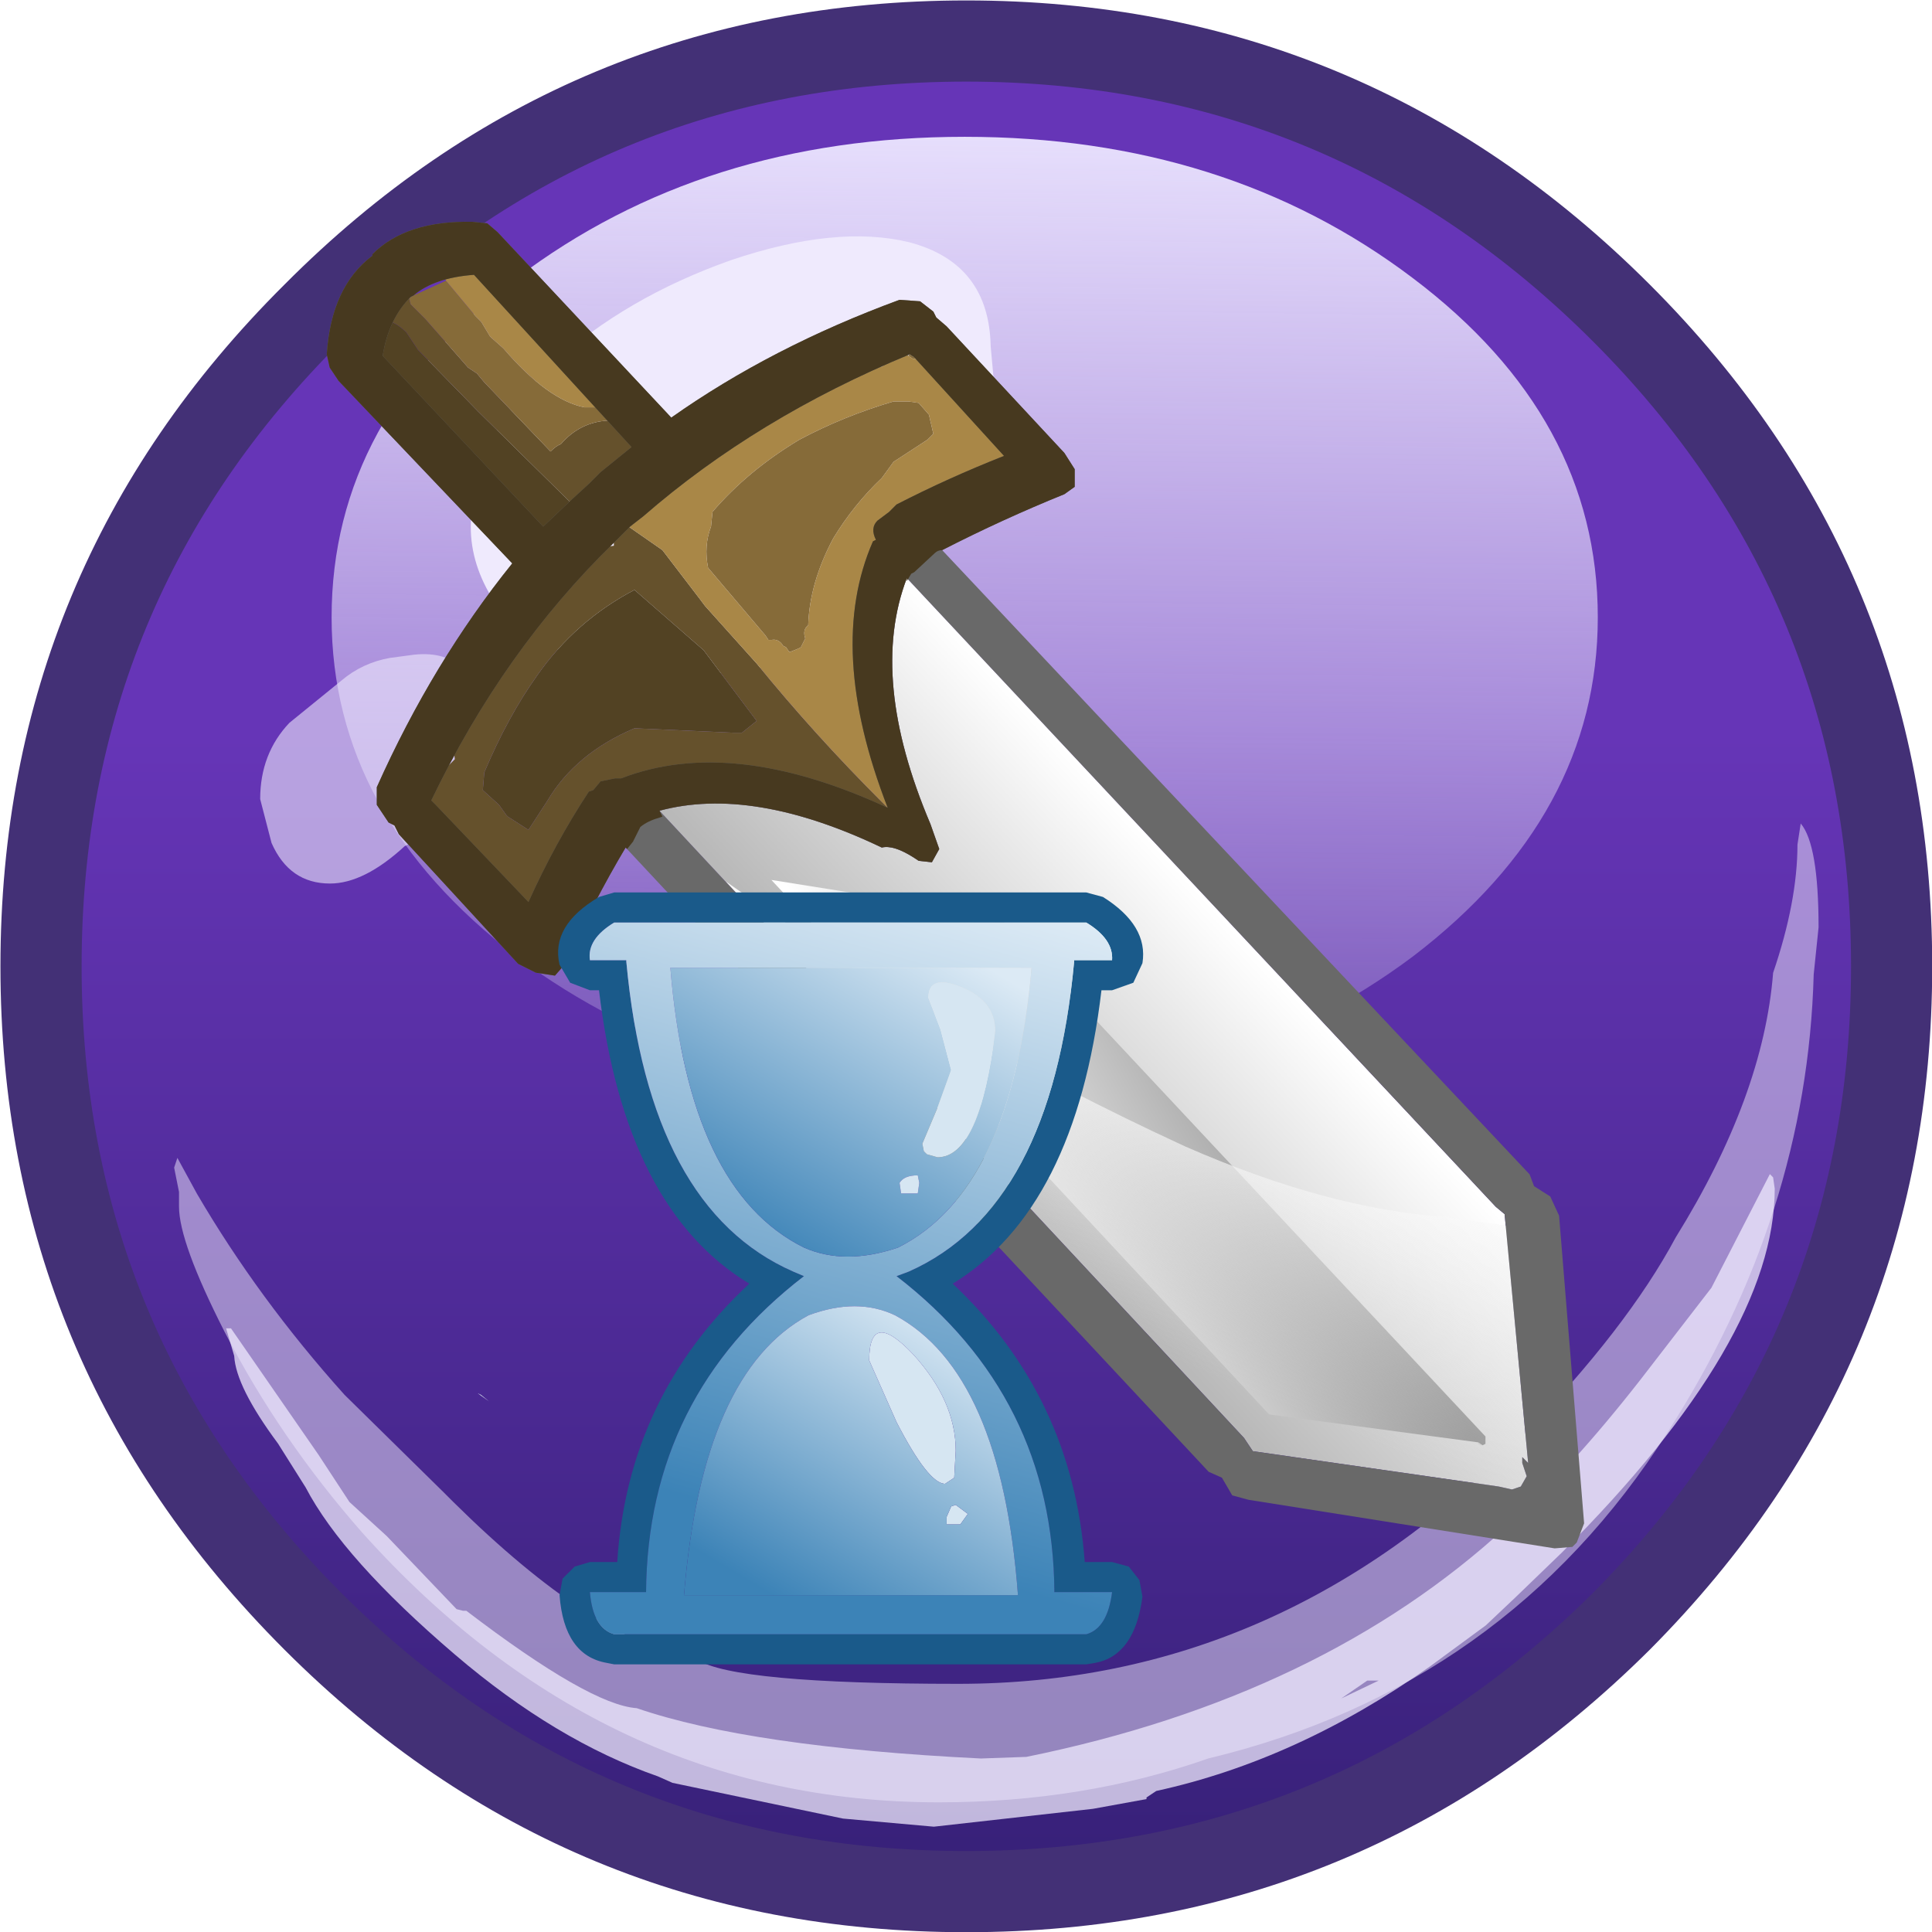 <?xml version="1.0" encoding="UTF-8" standalone="no"?>
<svg xmlns:ffdec="https://www.free-decompiler.com/flash" xmlns:xlink="http://www.w3.org/1999/xlink" ffdec:objectType="frame" height="43.5px" width="43.5px" xmlns="http://www.w3.org/2000/svg">
  <g transform="matrix(1.0, 0.0, 0.0, 1.0, 0.0, 0.0)">
    <use ffdec:characterId="42" height="59.5" transform="matrix(0.731, 0.0, 0.0, 0.731, 0.01, 0.01)" width="59.5" xlink:href="#sprite0"/>
    <filter id="filter1">
      <feColorMatrix in="SourceGraphic" result="filterResult1" type="matrix" values="0 0 0 0 1.0,0 0 0 0 1.0,0 0 0 0 1.0,0 0 0 1 0"/>
      <feConvolveMatrix divisor="16.0" in="filterResult1" kernelMatrix="1 1 1 1 1 1 1 1 1 1 1 1 1 1 1 1" order="4 4" result="filterResult2"/>
      <feComposite in="SourceGraphic" in2="filterResult2" operator="over" result="filterResult3"/>
    </filter>
    <use ffdec:characterId="74" filter="url(#filter1)" height="49.05" transform="matrix(0.663, 0.0, 0.0, 0.663, 7.357, 4.961)" width="42.7" xlink:href="#sprite1"/>
  </g>
  <defs>
    <g id="sprite0" transform="matrix(1.0, 0.0, 0.0, 1.0, 29.75, 29.75)">
      <use ffdec:characterId="41" height="59.5" transform="matrix(1.0, 0.0, 0.0, 1.0, -29.75, -29.75)" width="59.5" xlink:href="#shape0"/>
    </g>
    <g id="shape0" transform="matrix(1.0, 0.0, 0.0, 1.0, 29.75, 29.75)">
      <path d="M20.15 -20.15 Q28.5 -11.8 28.5 0.0 28.5 11.8 20.15 20.15 11.8 28.5 0.0 28.5 -11.8 28.5 -20.15 20.15 -28.5 11.8 -28.5 0.0 -28.5 -11.8 -20.15 -20.15 -11.8 -28.5 0.0 -28.5 11.8 -28.5 20.15 -20.15" fill="url(#gradient0)" fill-rule="evenodd" stroke="none"/>
      <path d="M-8.7 18.5 L-8.7 18.55 -9.0 18.45 -8.7 18.5 M-14.95 13.2 L-14.7 13.4 -15.05 13.15 -14.95 13.2" fill="#eafbfd" fill-rule="evenodd" stroke="none"/>
      <path d="M25.7 -4.4 Q26.25 -3.75 26.25 -1.2 L26.1 0.25 Q25.9 7.65 21.6 14.35 16.6 22.2 7.45 24.4 3.6 25.75 -0.85 25.75 -11.15 25.75 -18.6 17.45 -21.15 14.55 -22.85 11.25 -24.25 8.5 -24.25 7.4 L-24.25 6.95 -24.4 6.2 -24.3 5.9 -23.7 7.0 Q-21.8 10.25 -19.15 13.2 L-16.1 16.2 -15.8 16.5 Q-11.45 20.8 -8.4 21.3 L-8.3 21.35 Q-7.15 22.1 -0.25 22.1 9.7 22.1 17.1 14.5 20.35 11.15 21.85 8.35 24.55 4.0 24.85 0.2 25.6 -2.0 25.6 -3.75 L25.7 -4.4" fill="#efeafd" fill-opacity="0.498" fill-rule="evenodd" stroke="none"/>
      <path d="M22.95 9.9 L24.75 6.4 24.85 6.5 24.9 6.85 Q24.9 11.5 18.35 18.05 L16.9 19.45 16.0 20.3 14.3 21.55 Q10.2 24.45 5.85 25.4 L5.55 25.6 5.55 25.65 3.9 25.95 -1.0 26.5 -3.8 26.25 -9.05 25.15 -9.5 24.95 Q-12.65 23.85 -15.75 21.2 -19.2 18.25 -20.35 16.05 L-21.2 14.7 Q-22.5 12.95 -22.55 12.0 L-22.8 11.15 -22.65 11.15 -19.95 15.05 -19.0 16.5 -17.85 17.55 -15.7 19.8 -15.5 19.85 -15.4 19.85 Q-11.6 22.75 -10.15 22.85 -6.65 24.05 0.45 24.4 L1.85 24.35 Q10.95 22.5 16.65 17.25 18.6 15.5 20.75 12.75 L22.95 9.9 M17.75 17.85 L17.85 17.75 17.75 17.8 17.75 17.85 M12.7 22.0 L12.35 22.0 11.55 22.55 12.7 22.0" fill="#efeafd" fill-opacity="0.749" fill-rule="evenodd" stroke="none"/>
      <path d="M19.45 -10.75 Q19.45 -4.65 13.75 -0.3 8.0 4.0 -0.05 4.0 -8.1 4.0 -13.85 -0.3 -19.55 -4.65 -19.55 -10.75 -19.55 -16.9 -13.85 -21.2 -8.1 -25.55 -0.05 -25.55 8.0 -25.55 13.75 -21.2 19.45 -16.9 19.45 -10.75" fill="url(#gradient1)" fill-rule="evenodd" stroke="none"/>
      <path d="M0.85 -18.0 Q0.85 -15.85 -1.1 -13.0 -3.8 -9.0 -8.25 -9.0 L-11.55 -9.45 Q-13.75 -9.9 -14.7 -11.5 -15.35 -12.65 -15.25 -13.85 -15.25 -16.25 -12.75 -18.55 -10.5 -20.6 -7.25 -21.75 -4.0 -22.85 -1.75 -22.3 0.7 -21.65 0.75 -19.1 L0.85 -18.0" fill="#efeafd" fill-rule="evenodd" stroke="none"/>
      <path d="M-20.85 -7.5 L-19.25 -8.8 Q-18.6 -9.35 -17.75 -9.5 L-17.0 -9.6 Q-15.0 -9.8 -15.0 -7.35 L-15.85 -5.5 Q-16.65 -4.0 -17.3 -3.7 -18.55 -2.55 -19.6 -2.55 -20.85 -2.55 -21.4 -3.8 L-21.75 -5.15 Q-21.75 -6.55 -20.85 -7.5" fill="#efeafd" fill-opacity="0.6" fill-rule="evenodd" stroke="none"/>
      <path d="M19.3 -19.25 Q11.3 -27.25 0.0 -27.25 -11.3 -27.25 -19.25 -19.25 -27.25 -11.3 -27.25 0.0 -27.25 11.3 -19.25 19.3 -11.3 27.25 0.0 27.25 11.3 27.25 19.3 19.3 27.25 11.3 27.25 0.0 27.25 -11.3 19.3 -19.25 M0.0 -29.75 Q12.3 -29.75 21.05 -21.0 29.75 -12.3 29.75 0.0 29.75 12.3 21.05 21.05 12.3 29.75 0.0 29.75 -12.3 29.75 -21.0 21.05 -29.75 12.3 -29.75 0.0 -29.75 -12.3 -21.0 -21.0 -12.3 -29.75 0.0 -29.75" fill="#433076" fill-rule="evenodd" stroke="none"/>
    </g>
    <linearGradient gradientTransform="matrix(0.0, 0.035, -0.035, 0.0, 0.0, 0.0)" gradientUnits="userSpaceOnUse" id="gradient0" spreadMethod="pad" x1="-819.2" x2="819.2">
      <stop offset="0.376" stop-color="#6635b7"/>
      <stop offset="1.0" stop-color="#362077"/>
    </linearGradient>
    <linearGradient gradientTransform="matrix(-2.0E-4, 0.018, -0.018, -2.0E-4, -0.05, -10.75)" gradientUnits="userSpaceOnUse" id="gradient1" spreadMethod="pad" x1="-819.2" x2="819.2">
      <stop offset="0.0" stop-color="#e6defc"/>
      <stop offset="1.0" stop-color="#e6defc" stop-opacity="0.2"/>
    </linearGradient>
    <g id="sprite1" transform="matrix(1.0, 0.0, 0.0, 1.0, 1.95, 3.15)">
      <use ffdec:characterId="71" height="45.2" transform="matrix(1.0, 0.0, 0.0, 1.0, -1.95, -3.15)" width="42.7" xlink:href="#shape1"/>
      <filter id="filter0">
        <feColorMatrix in="SourceGraphic" result="filterResult0" type="matrix" values="1.501 -1.299 0.798 0.0 0.055 -0.207 1.566 -0.358 0.0 0.055 -1.095 0.066 2.029 0.0 0.055 0.0 0.0 0.0 1.0 0.0"/>
      </filter>
      <use ffdec:characterId="73" filter="url(#filter0)" height="25.65" id="am_Plus" transform="matrix(1.031, 0.0, 0.0, 1.022, 5.904, 19.675)" width="19.25" xlink:href="#sprite2"/>
    </g>
    <g id="shape1" transform="matrix(1.0, 0.0, 0.0, 1.0, 1.95, 3.15)">
      <path d="M7.6 3.65 L8.35 3.7 8.6 3.8 8.7 3.9 8.9 4.05 8.95 4.1 9.0 4.35 7.5 5.75 Q6.9 6.05 6.55 6.65 L3.2 3.35 1.15 1.25 0.75 0.65 Q0.3 0.2 -0.25 0.2 L-0.4 0.05 -0.45 0.0 -0.15 -0.2 Q-0.15 -0.1 0.05 -0.1 L0.15 0.05 0.3 -0.05 -0.05 -0.55 0.05 -0.6 0.2 -0.55 0.25 -0.55 0.25 -0.65 0.85 -0.5 0.9 -0.3 1.4 0.2 2.85 1.85 3.15 2.05 3.4 2.35 5.65 4.7 Q5.85 4.5 6.0 4.45 6.65 3.7 7.6 3.65 M6.1 7.5 L6.0 7.6 5.75 7.7 5.3 7.6 5.1 7.45 4.8 7.7 4.7 7.0 Q5.3 7.6 5.75 7.45 L6.0 7.55 6.1 7.5 M3.6 5.9 L2.2 4.35 2.15 4.2 2.45 4.5 3.5 5.55 3.6 5.9 M-0.4 0.8 L-0.6 0.6 -0.6 0.25 -0.5 0.45 -0.4 0.75 -0.4 0.8 M17.65 17.0 L17.7 17.0 17.7 17.05 17.4 17.15 17.65 17.4 17.8 17.65 Q17.15 17.6 16.3 17.1 15.7 16.9 14.9 16.0 L14.5 15.85 9.9 16.0 Q6.9 16.4 5.65 19.05 L5.7 19.2 5.85 19.15 5.95 19.35 5.25 19.45 5.35 19.6 5.55 20.0 Q4.4 20.4 2.95 18.7 1.7 17.35 1.05 15.85 L1.05 15.6 1.6 15.9 Q1.5 15.55 1.65 15.35 L1.85 15.5 1.9 15.45 1.9 15.2 2.15 15.4 2.4 15.15 Q2.35 14.85 2.45 14.65 2.55 13.4 3.6 12.15 L3.65 12.15 Q4.2 11.0 5.1 9.9 5.85 9.0 6.75 8.45 L6.85 8.45 Q7.3 7.95 7.8 7.9 L7.8 7.8 7.35 7.35 7.45 7.1 7.7 7.25 7.75 7.1 7.95 7.1 7.55 6.2 8.1 6.7 8.3 7.25 9.45 8.05 10.75 9.75 10.9 9.95 12.65 11.9 Q14.6 14.3 16.9 16.6 L17.1 16.8 17.35 16.8 Q17.45 17.25 17.65 17.0 M5.2 12.3 Q4.2 13.7 3.4 15.6 L3.35 16.2 3.9 16.7 4.15 17.05 4.2 17.1 4.9 17.55 5.55 16.55 Q6.5 14.95 8.5 14.1 L11.85 14.25 12.15 14.25 12.65 13.85 10.85 11.45 8.5 9.4 Q6.5 10.45 5.2 12.3" fill="#65512c" fill-rule="evenodd" stroke="none"/>
      <path d="M6.55 6.65 L6.75 6.85 6.95 7.05 6.5 7.4 6.1 7.45 6.1 7.5 6.0 7.55 5.75 7.45 Q5.3 7.6 4.7 7.0 L3.6 5.9 3.5 5.55 2.45 4.5 2.15 4.2 2.05 4.1 1.05 3.1 -0.55 1.35 -0.65 1.35 -0.65 1.15 -0.4 0.85 -0.4 0.8 -0.4 0.75 -0.5 0.45 -0.6 0.25 -0.5 0.2 -0.4 0.05 -0.25 0.2 Q0.3 0.2 0.75 0.65 L1.15 1.25 3.2 3.35 6.55 6.65 M5.2 12.3 Q6.5 10.45 8.5 9.4 L10.85 11.45 12.65 13.85 12.15 14.25 11.85 14.25 8.5 14.1 Q6.5 14.95 5.55 16.55 L4.9 17.55 4.2 17.1 4.15 17.05 3.9 16.7 3.35 16.2 3.4 15.6 Q4.2 13.7 5.2 12.3" fill="#524223" fill-rule="evenodd" stroke="none"/>
      <path d="M7.2 3.2 L7.6 3.65 Q6.65 3.7 6.0 4.45 5.85 4.5 5.65 4.7 L3.4 2.35 3.15 2.05 2.85 1.85 1.4 0.2 0.9 -0.3 0.85 -0.5 0.9 -0.55 1.0 -0.6 2.1 -1.1 3.1 0.1 3.3 0.3 3.6 0.8 4.05 1.2 Q5.55 2.95 6.8 3.2 L7.2 3.2 M17.8 1.45 L17.85 1.4 18.0 1.5 18.05 1.55 17.95 1.55 17.8 1.45 M17.8 3.0 L18.15 3.05 18.5 3.45 18.65 4.1 18.5 4.25 18.45 4.3 17.3 5.05 16.9 5.6 Q15.95 6.5 15.25 7.65 14.45 9.15 14.4 10.6 14.2 10.75 14.3 11.05 L14.15 11.35 14.05 11.4 13.8 11.5 13.75 11.5 13.65 11.35 13.55 11.3 Q13.4 11.05 13.15 11.1 L13.05 11.1 12.95 10.95 11.0 8.65 Q10.85 7.9 11.1 7.25 L11.15 6.75 Q12.35 5.35 14.1 4.3 15.6 3.5 17.3 3.0 L17.8 3.0" fill="#866b39" fill-rule="evenodd" stroke="none"/>
      <path d="M2.1 -1.1 L2.05 -1.2 1.45 -1.8 1.3 -1.8 2.3 -1.85 2.2 -2.1 2.25 -2.2 4.75 0.4 7.2 2.9 7.35 3.2 7.2 3.2 6.8 3.2 Q5.55 2.95 4.05 1.2 L3.6 0.8 3.3 0.3 3.1 0.1 2.1 -1.1 M18.05 1.55 L18.5 1.45 18.85 1.85 19.05 2.45 21.15 4.55 21.5 5.05 21.1 5.3 20.9 5.25 20.45 5.4 20.35 5.35 Q17.6 6.2 16.65 9.05 16.1 10.9 16.2 12.9 L16.5 13.95 16.7 14.3 16.6 14.65 16.8 15.3 17.3 15.7 17.55 16.3 17.7 16.5 18.0 16.75 17.65 16.85 17.65 17.0 Q17.45 17.25 17.35 16.8 L17.1 16.8 16.9 16.6 Q14.6 14.3 12.65 11.9 L10.9 9.95 10.75 9.75 9.45 8.05 8.3 7.25 8.1 6.7 7.75 6.05 8.75 6.9 8.75 6.75 8.5 6.45 8.5 6.25 8.85 6.5 9.0 6.55 9.3 6.4 Q9.45 5.6 10.55 4.8 13.0 3.25 15.8 2.1 L16.95 1.8 16.2 1.0 16.15 0.85 Q16.95 0.95 17.8 1.45 L17.95 1.55 18.05 1.55 M17.8 3.0 L17.3 3.0 Q15.6 3.5 14.1 4.3 12.35 5.35 11.15 6.75 L11.1 7.25 Q10.85 7.9 11.0 8.65 L12.95 10.95 13.05 11.1 13.15 11.1 Q13.4 11.05 13.55 11.3 L13.65 11.35 13.75 11.5 13.8 11.5 14.05 11.4 14.15 11.35 14.3 11.05 Q14.2 10.75 14.4 10.6 14.45 9.15 15.25 7.65 15.95 6.5 16.9 5.6 L17.3 5.05 18.45 4.3 18.5 4.25 18.65 4.1 18.5 3.45 18.15 3.05 17.8 3.0" fill="#a98747" fill-rule="evenodd" stroke="none"/>
      <path d="M18.55 17.35 Q16.45 12.4 17.75 9.0 L37.75 30.35 38.05 30.6 38.85 39.05 38.65 38.85 38.65 39.05 38.8 39.5 38.6 39.85 38.3 39.95 37.85 39.85 29.5 38.65 29.2 38.2 9.35 16.9 Q12.5 16.05 16.9 18.15 17.3 18.05 18.0 18.5 L18.15 18.6 18.6 18.65 18.85 18.2 18.55 17.35" fill="url(#gradient2)" fill-rule="evenodd" stroke="none"/>
      <path d="M20.65 20.25 L37.4 38.15 37.4 38.3 37.4 38.4 37.3 38.45 37.15 38.35 30.05 37.4 13.15 19.25 20.35 20.4 20.4 20.25 20.55 20.15 20.55 20.2 20.65 20.25" fill="url(#gradient3)" fill-rule="evenodd" stroke="none"/>
      <path d="M37.15 38.35 L37.3 38.45 37.25 38.45 37.15 38.4 37.15 38.35" fill="#cccccc" fill-rule="evenodd" stroke="none"/>
      <path d="M38.15 31.0 L38.85 39.05 38.65 38.85 38.65 39.05 38.8 39.5 38.6 39.85 38.3 39.95 37.85 39.85 29.5 38.65 29.2 38.2 11.6 19.3 Q18.95 24.5 27.2 28.3 32.1 30.45 36.15 30.7 L38.15 31.0" fill="url(#gradient4)" fill-rule="evenodd" stroke="none"/>
      <path d="M18.85 18.2 L18.6 18.65 18.15 18.6 18.0 18.5 Q17.3 18.05 16.9 18.15 12.5 16.05 9.35 16.9 L29.2 38.2 29.5 38.65 37.85 39.85 38.3 39.95 38.6 39.85 38.8 39.5 38.65 39.05 38.65 38.85 38.85 39.05 38.05 30.6 37.75 30.35 17.75 9.0 Q16.45 12.4 18.55 17.35 L18.85 18.2 M17.15 6.75 L17.4 6.5 Q19.15 5.6 21.05 4.85 L18.0 1.5 17.85 1.4 Q12.65 3.55 8.8 6.9 L8.35 7.25 7.8 7.8 Q4.05 11.45 1.6 16.55 L1.75 16.7 4.9 20.0 Q5.8 18.0 6.95 16.25 L7.1 16.2 7.35 15.9 7.85 15.8 8.05 15.8 Q11.8 14.35 17.1 16.8 15.0 11.4 16.6 7.75 L16.7 7.7 Q16.5 7.3 16.75 7.05 L17.15 6.75 M1.0 -0.6 L0.9 -0.55 Q0.15 0.2 -0.05 1.45 L5.4 7.25 6.35 6.35 6.95 5.8 7.35 5.4 8.4 4.55 3.05 -1.3 Q1.7 -1.2 1.0 -0.6 M18.2 -0.4 L18.65 -0.05 18.75 0.15 19.1 0.45 23.1 4.75 23.45 5.3 23.45 5.9 23.1 6.15 Q21.0 7.0 18.95 8.05 L38.9 29.25 39.05 29.65 39.6 30.0 39.9 30.65 40.75 41.1 40.5 41.75 40.35 41.9 39.75 41.95 29.35 40.3 28.8 40.15 28.45 39.55 28.0 39.35 8.2 18.15 Q7.1 20.0 6.15 22.1 L5.8 22.5 5.15 22.4 4.55 22.1 0.5 17.7 0.35 17.4 0.15 17.3 -0.25 16.7 -0.25 16.1 Q1.65 11.85 4.35 8.5 L-1.55 2.3 -1.85 1.85 -1.95 1.4 Q-1.8 -0.9 -0.4 -1.95 L-0.4 -2.0 Q0.75 -3.15 3.0 -3.1 L3.5 -3.05 3.85 -2.75 9.75 3.55 Q13.15 1.15 17.5 -0.45 L18.2 -0.4" fill="#696969" fill-rule="evenodd" stroke="none"/>
      <path d="M18.0 1.5 L17.85 1.4 Q12.65 3.55 8.8 6.9 L8.35 7.25 7.8 7.8 Q4.05 11.45 1.6 16.55 L1.75 16.7 4.9 20.0 Q5.8 18.0 6.95 16.25 L7.1 16.2 7.35 15.9 7.85 15.8 8.05 15.8 Q11.8 14.35 17.1 16.8 15.0 11.4 16.6 7.75 L16.7 7.7 Q16.5 7.3 16.75 7.05 L17.15 6.75 17.4 6.5 Q19.15 5.6 21.05 4.85 L18.0 1.5 M1.0 -0.6 L0.9 -0.55 Q0.15 0.2 -0.05 1.45 L5.4 7.25 6.35 6.35 6.95 5.8 7.35 5.4 8.4 4.55 3.05 -1.3 Q1.7 -1.2 1.0 -0.6 M18.2 -0.4 L18.65 -0.05 18.75 0.15 19.1 0.45 23.1 4.75 23.45 5.3 23.45 5.9 23.1 6.15 Q21.0 7.0 18.95 8.05 18.8 8.05 18.7 8.15 L18.0 8.8 17.9 8.85 17.75 9.1 17.75 9.0 Q16.45 12.4 18.55 17.35 L18.85 18.2 18.6 18.65 18.15 18.6 18.0 18.5 Q17.3 18.05 16.9 18.15 12.5 16.05 9.35 16.9 L9.45 17.1 9.3 17.15 Q8.95 17.25 8.7 17.45 L8.45 17.95 8.25 18.2 8.2 18.15 Q7.1 20.0 6.15 22.1 L5.8 22.5 5.15 22.4 4.55 22.1 0.5 17.7 0.35 17.4 0.15 17.3 -0.25 16.7 -0.25 16.1 Q1.65 11.85 4.35 8.5 L-1.55 2.3 -1.85 1.85 -1.95 1.4 Q-1.8 -0.9 -0.4 -1.95 L-0.4 -2.0 Q0.75 -3.15 3.0 -3.1 L3.5 -3.05 3.85 -2.75 9.75 3.55 Q13.15 1.15 17.5 -0.45 L18.2 -0.4" fill="#47391f" fill-rule="evenodd" stroke="none"/>
    </g>
    <linearGradient gradientTransform="matrix(-0.005, 0.005, -0.013, -0.014, 23.65, 23.85)" gradientUnits="userSpaceOnUse" id="gradient2" spreadMethod="pad" x1="-819.2" x2="819.2">
      <stop offset="0.0" stop-color="#ffffff"/>
      <stop offset="0.976" stop-color="#b9b9b9"/>
    </linearGradient>
    <linearGradient gradientTransform="matrix(0.007, -0.002, 0.005, 0.009, 28.4, 34.05)" gradientUnits="userSpaceOnUse" id="gradient3" spreadMethod="pad" x1="-819.2" x2="819.2">
      <stop offset="0.0" stop-color="#ffffff"/>
      <stop offset="0.976" stop-color="#959595"/>
    </linearGradient>
    <linearGradient gradientTransform="matrix(-0.001, 0.006, -0.012, -0.005, 0.7, 19.4)" gradientUnits="userSpaceOnUse" id="gradient4" spreadMethod="pad" x1="-819.2" x2="819.2">
      <stop offset="0.0" stop-color="#ffffff"/>
      <stop offset="1.0" stop-color="#d6d6d6" stop-opacity="0.0"/>
    </linearGradient>
    <g id="sprite2" transform="matrix(1.0, 0.0, 0.0, 1.0, 9.6, 25.65)">
      <use ffdec:characterId="72" height="25.65" transform="matrix(1.0, 0.0, 0.0, 1.0, -9.6, -25.65)" width="19.25" xlink:href="#shape2"/>
    </g>
    <g id="shape2" transform="matrix(1.0, 0.0, 0.0, 1.0, 9.6, 25.65)">
      <path d="M8.35 -25.5 Q9.85 -24.55 9.65 -23.3 L9.35 -22.65 8.65 -22.4 8.3 -22.4 Q7.45 -15.15 3.4 -12.65 7.35 -8.9 7.75 -3.4 L8.65 -3.4 9.2 -3.25 9.55 -2.8 9.65 -2.25 Q9.4 -0.3 8.1 -0.05 L7.8 0.0 -7.75 0.0 -8.0 -0.05 Q-9.4 -0.3 -9.55 -2.3 L-9.45 -2.85 -9.05 -3.25 -8.55 -3.4 -7.65 -3.4 Q-7.3 -8.9 -3.3 -12.65 -7.4 -15.15 -8.25 -22.4 L-8.55 -22.4 -9.2 -22.65 -9.55 -23.25 Q-9.85 -24.55 -8.25 -25.5 L-7.75 -25.65 7.8 -25.65 8.35 -25.5 M8.65 -23.4 Q8.7 -24.1 7.8 -24.65 L-7.75 -24.65 Q-8.65 -24.1 -8.55 -23.4 L-7.35 -23.4 -7.35 -23.35 Q-6.6 -15.15 -1.85 -13.05 L-1.5 -12.9 Q-6.65 -8.9 -6.7 -2.4 L-8.55 -2.4 Q-8.45 -1.2 -7.75 -1.0 L7.8 -1.0 Q8.5 -1.2 8.65 -2.4 L6.75 -2.4 Q6.7 -8.9 1.55 -12.9 L1.95 -13.05 Q6.65 -15.15 7.4 -23.35 L7.4 -23.4 8.65 -23.4" fill="#1a5a8a" fill-rule="evenodd" stroke="none"/>
      <path d="M8.65 -23.4 L7.4 -23.4 7.4 -23.35 Q6.65 -15.15 1.95 -13.05 L1.55 -12.9 Q6.7 -8.9 6.75 -2.4 L8.65 -2.4 Q8.5 -1.2 7.8 -1.0 L-7.75 -1.0 Q-8.45 -1.2 -8.55 -2.4 L-6.7 -2.4 Q-6.65 -8.9 -1.5 -12.9 L-1.85 -13.05 Q-6.6 -15.15 -7.35 -23.35 L-7.35 -23.4 -8.55 -23.4 Q-8.65 -24.1 -7.75 -24.65 L7.8 -24.65 Q8.7 -24.1 8.65 -23.4 M1.6 -13.85 Q5.35 -15.75 6.0 -23.15 L-5.9 -23.15 Q-5.3 -15.75 -1.5 -13.85 -0.15 -13.25 1.6 -13.85 M5.55 -2.3 Q5.0 -9.7 1.5 -11.6 0.25 -12.2 -1.35 -11.6 -4.85 -9.7 -5.45 -2.3 L5.55 -2.3" fill="url(#gradient5)" fill-rule="evenodd" stroke="none"/>
      <path d="M2.25 -16.25 Q1.8 -16.25 1.65 -16.0 L1.7 -15.65 2.25 -15.65 2.3 -16.0 2.25 -16.25 M4.8 -21.05 Q4.8 -22.05 3.7 -22.5 2.6 -22.95 2.6 -22.15 L3.0 -21.1 3.35 -19.75 2.9 -18.5 2.4 -17.3 2.45 -17.05 2.55 -16.95 2.9 -16.85 Q4.3 -16.85 4.8 -21.05 M1.6 -13.85 Q-0.15 -13.25 -1.5 -13.85 -5.3 -15.75 -5.9 -23.15 L6.0 -23.15 Q5.35 -15.75 1.6 -13.85" fill="url(#gradient6)" fill-rule="evenodd" stroke="none"/>
      <path d="M4.8 -21.05 Q4.3 -16.85 2.9 -16.85 L2.55 -16.95 2.45 -17.05 2.4 -17.3 2.9 -18.5 3.35 -19.75 3.0 -21.1 2.6 -22.15 Q2.6 -22.95 3.7 -22.5 4.8 -22.05 4.8 -21.05 M2.25 -16.25 L2.3 -16.0 2.25 -15.65 1.7 -15.65 1.65 -16.0 Q1.8 -16.25 2.25 -16.25 M3.45 -6.2 L3.15 -6.0 Q2.6 -6.0 1.55 -8.05 L0.65 -10.1 Q0.65 -11.85 2.1 -10.3 3.5 -8.75 3.5 -7.1 L3.45 -6.2 M3.35 -5.25 L3.5 -5.3 3.9 -5.0 3.65 -4.65 3.35 -4.65 3.2 -4.65 3.2 -4.9 3.35 -5.25" fill="#d6e6f2" fill-rule="evenodd" stroke="none"/>
      <path d="M3.35 -5.25 L3.2 -4.9 3.2 -4.65 3.35 -4.65 3.65 -4.65 3.9 -5.0 3.5 -5.3 3.35 -5.25 M3.45 -6.2 L3.5 -7.1 Q3.5 -8.75 2.1 -10.3 0.65 -11.85 0.65 -10.1 L1.55 -8.05 Q2.6 -6.0 3.15 -6.0 L3.45 -6.2 M5.55 -2.3 L-5.45 -2.3 Q-4.85 -9.7 -1.35 -11.6 0.25 -12.2 1.5 -11.6 5.0 -9.7 5.55 -2.3" fill="url(#gradient7)" fill-rule="evenodd" stroke="none"/>
    </g>
    <linearGradient gradientTransform="matrix(0.003, -0.013, 0.014, 0.004, 0.95, -15.1)" gradientUnits="userSpaceOnUse" id="gradient5" spreadMethod="pad" x1="-819.2" x2="819.2">
      <stop offset="0.0" stop-color="#3c83b7"/>
      <stop offset="1.0" stop-color="#dceaf5"/>
    </linearGradient>
    <linearGradient gradientTransform="matrix(0.004, -0.006, 0.005, 0.003, 1.85, -17.9)" gradientUnits="userSpaceOnUse" id="gradient6" spreadMethod="pad" x1="-819.2" x2="819.2">
      <stop offset="0.0" stop-color="#3c83b7"/>
      <stop offset="1.0" stop-color="#dceaf5"/>
    </linearGradient>
    <linearGradient gradientTransform="matrix(0.003, -0.006, 0.005, 0.003, 0.1, -7.1)" gradientUnits="userSpaceOnUse" id="gradient7" spreadMethod="pad" x1="-819.2" x2="819.2">
      <stop offset="0.0" stop-color="#3c83b7"/>
      <stop offset="1.0" stop-color="#dceaf5"/>
    </linearGradient>
  </defs>
</svg>

